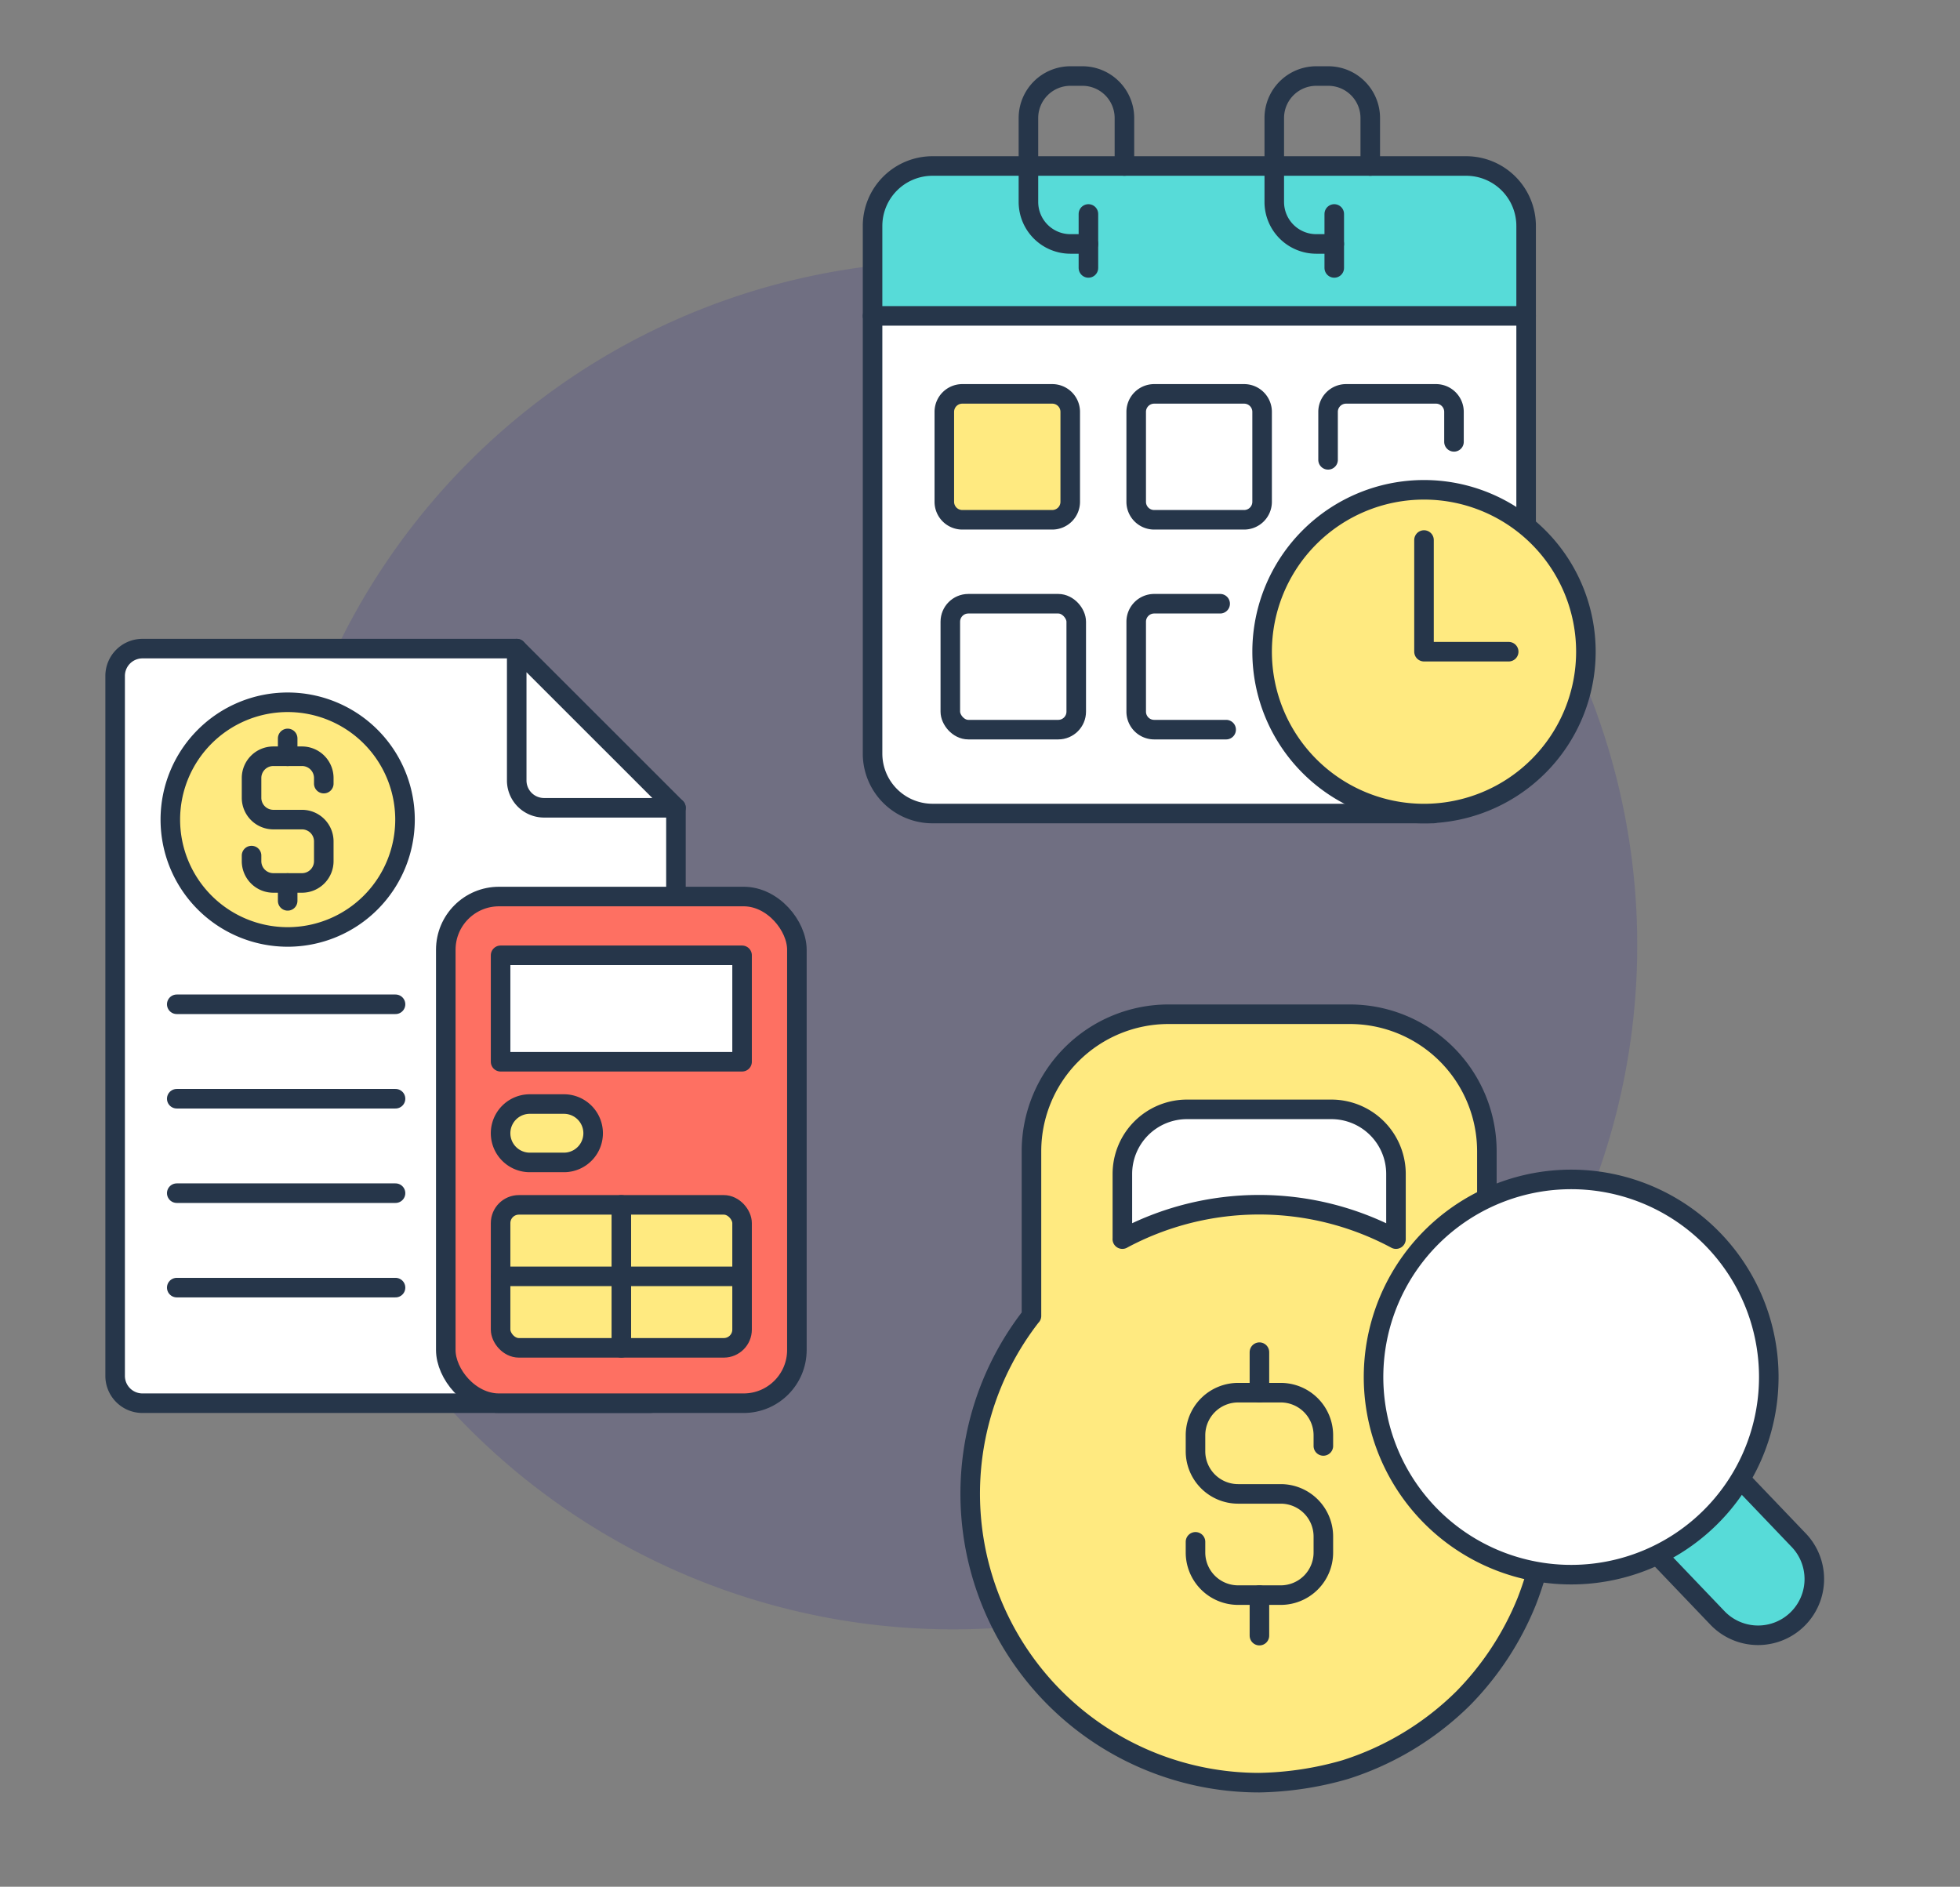 <svg xmlns="http://www.w3.org/2000/svg" xmlns:xlink="http://www.w3.org/1999/xlink" width="210" height="202.161" viewBox="0 0 210 202.161">
  <rect x="0" y="0" width="210" height="202.161" fill="#808080" stroke="none"/>
  <defs>
    <clipPath id="clip-path">
      <rect id="Rectángulo_359924" data-name="Rectángulo 359924" width="192.037" height="201.763" fill="none"/>
    </clipPath>
  </defs>
  <g id="Grupo_1025917" data-name="Grupo 1025917" transform="translate(-1020 -10379)">
    <rect id="Rectángulo_359503" data-name="Rectángulo 359503" width="210" height="202" transform="translate(1020 10379)" fill="none"/>
    <g id="Grupo_1025912" data-name="Grupo 1025912" transform="translate(1030.963 10379.398)">
      <g id="Grupo_1025911" data-name="Grupo 1025911" clip-path="url(#clip-path)">
        <path id="Trazado_767665" data-name="Trazado 767665" d="M164.455,100.882a73.3,73.3,0,1,1-73.3-73.3,73.3,73.3,0,0,1,73.3,73.3" fill="#1a0f91" opacity="0.15"/>
        <path id="Trazado_767666" data-name="Trazado 767666" d="M44.4,69.1H4.3a2.926,2.926,0,0,0-2.927,2.926v75A2.926,2.926,0,0,0,4.3,149.952H58.534a2.926,2.926,0,0,0,2.926-2.926V86.154" fill="#fff"/>
        <path id="Trazado_767667" data-name="Trazado 767667" d="M44.4,69.1H4.3a2.926,2.926,0,0,0-2.927,2.926v75A2.926,2.926,0,0,0,4.3,149.952H58.534a2.926,2.926,0,0,0,2.926-2.926V86.154" fill="none" stroke="#26364a" stroke-linecap="round" stroke-linejoin="round" stroke-width="2.095"/>
        <path id="Trazado_767668" data-name="Trazado 767668" d="M47.329,86.154H61.46L44.4,69.1V83.228a2.926,2.926,0,0,0,2.926,2.926" fill="#fff"/>
        <path id="Trazado_767669" data-name="Trazado 767669" d="M47.329,86.154H61.46L44.4,69.1V83.228A2.926,2.926,0,0,0,47.329,86.154Z" fill="none" stroke="#26364a" stroke-linecap="round" stroke-linejoin="round" stroke-width="2.095"/>
        <line id="Línea_3268" data-name="Línea 3268" x2="23.44" transform="translate(7.975 107.209)" fill="#fff"/>
        <line id="Línea_3269" data-name="Línea 3269" x2="23.44" transform="translate(7.975 107.209)" fill="none" stroke="#26364a" stroke-linecap="round" stroke-linejoin="round" stroke-width="2.095"/>
        <line id="Línea_3270" data-name="Línea 3270" x2="23.44" transform="translate(7.975 117.328)" fill="#fff"/>
        <line id="Línea_3271" data-name="Línea 3271" x2="23.44" transform="translate(7.975 117.328)" fill="none" stroke="#26364a" stroke-linecap="round" stroke-linejoin="round" stroke-width="2.095"/>
        <line id="Línea_3272" data-name="Línea 3272" x2="23.44" transform="translate(7.975 127.447)" fill="#fff"/>
        <line id="Línea_3273" data-name="Línea 3273" x2="23.44" transform="translate(7.975 127.447)" fill="none" stroke="#26364a" stroke-linecap="round" stroke-linejoin="round" stroke-width="2.095"/>
        <line id="Línea_3274" data-name="Línea 3274" x2="23.44" transform="translate(7.975 137.567)" fill="#fff"/>
        <line id="Línea_3275" data-name="Línea 3275" x2="23.44" transform="translate(7.975 137.567)" fill="none" stroke="#26364a" stroke-linecap="round" stroke-linejoin="round" stroke-width="2.095"/>
        <path id="Trazado_767670" data-name="Trazado 767670" d="M74.418,144.25V101.366a5.7,5.7,0,0,0-5.7-5.7H42.5a5.7,5.7,0,0,0-5.7,5.7V144.25a5.7,5.7,0,0,0,5.7,5.7H68.716a5.7,5.7,0,0,0,5.7-5.7" fill="#fe7062"/>
        <rect id="Rectángulo_359917" data-name="Rectángulo 359917" width="37.618" height="54.288" rx="5.702" transform="translate(36.8 95.664)" fill="none" stroke="#26364a" stroke-linecap="round" stroke-linejoin="round" stroke-width="2.095"/>
        <rect id="Rectángulo_359918" data-name="Rectángulo 359918" width="25.873" height="11.405" transform="translate(42.672 101.961)" fill="#fff"/>
        <rect id="Rectángulo_359919" data-name="Rectángulo 359919" width="25.873" height="11.405" transform="translate(42.672 101.961)" fill="none" stroke="#26364a" stroke-linecap="round" stroke-linejoin="round" stroke-width="2.095"/>
        <path id="Trazado_767671" data-name="Trazado 767671" d="M44.63,144.02H66.587a1.958,1.958,0,0,0,1.958-1.958v-11.4a1.958,1.958,0,0,0-1.958-1.958H44.63a1.958,1.958,0,0,0-1.958,1.958v11.4a1.958,1.958,0,0,0,1.958,1.958" fill="#ffea80"/>
        <rect id="Rectángulo_359920" data-name="Rectángulo 359920" width="25.873" height="15.32" rx="1.958" transform="translate(42.672 128.7)" fill="none" stroke="#26364a" stroke-linecap="round" stroke-linejoin="round" stroke-width="2.095"/>
        <line id="Línea_3276" data-name="Línea 3276" y2="15.32" transform="translate(55.609 128.7)" fill="none" stroke="#26364a" stroke-linecap="round" stroke-linejoin="round" stroke-width="2.095"/>
        <line id="Línea_3277" data-name="Línea 3277" x1="25.873" transform="translate(42.672 136.36)" fill="none" stroke="#26364a" stroke-linecap="round" stroke-linejoin="round" stroke-width="2.095"/>
        <path id="Trazado_767672" data-name="Trazado 767672" d="M45.8,124.154h3.66a3.128,3.128,0,0,0,0-6.256H45.8a3.128,3.128,0,1,0,0,6.256" fill="#ffea80"/>
        <path id="Trazado_767673" data-name="Trazado 767673" d="M45.8,124.154h3.66a3.128,3.128,0,0,0,0-6.256H45.8a3.128,3.128,0,1,0,0,6.256Z" fill="none" stroke="#26364a" stroke-linecap="round" stroke-linejoin="round" stroke-width="2.095"/>
        <path id="Trazado_767674" data-name="Trazado 767674" d="M32.431,87.424A12.572,12.572,0,1,1,19.859,74.85,12.573,12.573,0,0,1,32.431,87.424" fill="#ffea80"/>
        <path id="Trazado_767675" data-name="Trazado 767675" d="M32.431,87.424A12.572,12.572,0,1,1,19.859,74.85,12.573,12.573,0,0,1,32.431,87.424Z" fill="none" stroke="#26364a" stroke-linecap="round" stroke-linejoin="round" stroke-width="2.095"/>
        <path id="Trazado_767676" data-name="Trazado 767676" d="M23.728,83.564v-.6a2.335,2.335,0,0,0-2.338-2.333H18.327a2.335,2.335,0,0,0-2.338,2.333v2.123a2.336,2.336,0,0,0,2.338,2.333H21.39a2.335,2.335,0,0,1,2.338,2.332v2.124a2.335,2.335,0,0,1-2.338,2.332H18.327a2.335,2.335,0,0,1-2.338-2.332v-.6" fill="none" stroke="#26364a" stroke-linecap="round" stroke-linejoin="round" stroke-width="2.095"/>
        <line id="Línea_3278" data-name="Línea 3278" y1="1.915" transform="translate(19.859 78.721)" fill="none" stroke="#26364a" stroke-linecap="round" stroke-linejoin="round" stroke-width="2.095"/>
        <line id="Línea_3279" data-name="Línea 3279" y1="1.915" transform="translate(19.859 94.213)" fill="none" stroke="#26364a" stroke-linecap="round" stroke-linejoin="round" stroke-width="2.095"/>
        <path id="Trazado_767677" data-name="Trazado 767677" d="M82.526,33.449V23.813a6.425,6.425,0,0,1,6.424-6.425h57.176a6.425,6.425,0,0,1,6.424,6.425v9.636" fill="#57dbd8"/>
        <path id="Trazado_767678" data-name="Trazado 767678" d="M82.526,33.449V23.813a6.425,6.425,0,0,1,6.424-6.425h57.176a6.425,6.425,0,0,1,6.424,6.425v9.636" fill="none" stroke="#26364a" stroke-linecap="round" stroke-linejoin="round" stroke-width="2.095"/>
        <path id="Trazado_767679" data-name="Trazado 767679" d="M152.55,75.064V33.449H82.526v46.9A6.424,6.424,0,0,0,88.95,86.77H142.6" fill="#fff"/>
        <path id="Trazado_767680" data-name="Trazado 767680" d="M152.55,75.064V33.449H82.526v46.9A6.424,6.424,0,0,0,88.95,86.77H142.6" fill="none" stroke="#26364a" stroke-linecap="round" stroke-linejoin="round" stroke-width="2.095"/>
        <path id="Trazado_767681" data-name="Trazado 767681" d="M105.653,25.74h-1.927a4.5,4.5,0,0,1-4.5-4.5V12.249a4.5,4.5,0,0,1,4.5-4.5h1.285a4.5,4.5,0,0,1,4.5,4.5v5.139" fill="none" stroke="#26364a" stroke-linecap="round" stroke-linejoin="round" stroke-width="2.095"/>
        <line id="Línea_3280" data-name="Línea 3280" y2="5.782" transform="translate(105.653 22.528)" fill="none" stroke="#26364a" stroke-linecap="round" stroke-linejoin="round" stroke-width="2.095"/>
        <path id="Trazado_767682" data-name="Trazado 767682" d="M131.993,25.74h-1.927a4.5,4.5,0,0,1-4.5-4.5V12.249a4.5,4.5,0,0,1,4.5-4.5h1.285a4.5,4.5,0,0,1,4.5,4.5v5.139" fill="none" stroke="#26364a" stroke-linecap="round" stroke-linejoin="round" stroke-width="2.095"/>
        <line id="Línea_3281" data-name="Línea 3281" y2="5.782" transform="translate(131.993 22.528)" fill="none" stroke="#26364a" stroke-linecap="round" stroke-linejoin="round" stroke-width="2.095"/>
        <path id="Trazado_767683" data-name="Trazado 767683" d="M101.778,55.3H92.142a1.928,1.928,0,0,1-1.928-1.927V43.732a1.928,1.928,0,0,1,1.928-1.927h9.636a1.927,1.927,0,0,1,1.927,1.927v9.637a1.927,1.927,0,0,1-1.927,1.927" fill="#ffea80"/>
        <path id="Rectángulo_359921" data-name="Rectángulo 359921" d="M1.927,0h9.636a1.928,1.928,0,0,1,1.928,1.928v9.636a1.927,1.927,0,0,1-1.927,1.927H1.927A1.927,1.927,0,0,1,0,11.564V1.927A1.927,1.927,0,0,1,1.927,0Z" transform="translate(90.214 41.805)" fill="none" stroke="#26364a" stroke-linecap="round" stroke-linejoin="round" stroke-width="2.095"/>
        <rect id="Rectángulo_359922" data-name="Rectángulo 359922" width="13.491" height="13.491" rx="1.927" transform="translate(90.857 64.29)" fill="none" stroke="#26364a" stroke-linecap="round" stroke-linejoin="round" stroke-width="2.095"/>
        <path id="Trazado_767684" data-name="Trazado 767684" d="M131.33,48.872V43.733a1.928,1.928,0,0,1,1.927-1.928h9.637a1.928,1.928,0,0,1,1.927,1.928v3.212" fill="none" stroke="#26364a" stroke-linecap="round" stroke-linejoin="round" stroke-width="2.095"/>
        <path id="Rectángulo_359923" data-name="Rectángulo 359923" d="M1.927,0h9.636a1.928,1.928,0,0,1,1.928,1.928v9.636a1.927,1.927,0,0,1-1.927,1.927H1.927A1.927,1.927,0,0,1,0,11.564V1.927A1.927,1.927,0,0,1,1.927,0Z" transform="translate(110.772 41.805)" fill="none" stroke="#26364a" stroke-linecap="round" stroke-linejoin="round" stroke-width="2.095"/>
        <path id="Trazado_767685" data-name="Trazado 767685" d="M120.409,77.781H112.7a1.927,1.927,0,0,1-1.927-1.927V66.217A1.927,1.927,0,0,1,112.7,64.29h7.067" fill="none" stroke="#26364a" stroke-linecap="round" stroke-linejoin="round" stroke-width="2.095"/>
        <path id="Trazado_767686" data-name="Trazado 767686" d="M158.954,69.429a17.345,17.345,0,1,1-17.345-17.345,17.345,17.345,0,0,1,17.345,17.345" fill="#ffea80"/>
        <path id="Trazado_767687" data-name="Trazado 767687" d="M158.954,69.429a17.345,17.345,0,1,1-17.345-17.345A17.345,17.345,0,0,1,158.954,69.429Z" fill="none" stroke="#26364a" stroke-linecap="round" stroke-linejoin="round" stroke-width="2.095"/>
        <path id="Trazado_767688" data-name="Trazado 767688" d="M141.609,57.464V69.429h9.074" fill="none" stroke="#26364a" stroke-linecap="round" stroke-linejoin="round" stroke-width="2.095"/>
        <path id="Trazado_767689" data-name="Trazado 767689" d="M150.869,142.027a35.03,35.03,0,0,0-2.524-4.018q0-7.522,0-15.044a14.69,14.69,0,0,0-14.691-14.69H114.241a14.69,14.69,0,0,0-14.69,14.69V140.6l-.007-.005a30.962,30.962,0,0,0,24.4,50.015,35.225,35.225,0,0,0,9.208-1.392,31.482,31.482,0,0,0,12.665-7.656,31.8,31.8,0,0,0,6.8-10.378,34.925,34.925,0,0,0,2.347-11.017" fill="#ffea80"/>
        <path id="Trazado_767690" data-name="Trazado 767690" d="M150.869,142.027a35.03,35.03,0,0,0-2.524-4.018q0-7.522,0-15.044a14.69,14.69,0,0,0-14.691-14.69H114.241a14.69,14.69,0,0,0-14.69,14.69V140.6l-.007-.005a30.962,30.962,0,0,0,24.4,50.015,35.225,35.225,0,0,0,9.208-1.392,31.482,31.482,0,0,0,12.665-7.656,31.8,31.8,0,0,0,6.8-10.378,34.925,34.925,0,0,0,2.347-11.017" fill="none" stroke="#26364a" stroke-linecap="round" stroke-linejoin="round" stroke-width="2.095"/>
        <path id="Trazado_767691" data-name="Trazado 767691" d="M109.286,132.37a31.011,31.011,0,0,1,29.32,0V125.39a6.922,6.922,0,0,0-6.921-6.922H116.212a6.922,6.922,0,0,0-6.921,6.922v6.98" fill="#fff"/>
        <path id="Trazado_767692" data-name="Trazado 767692" d="M109.286,132.37a31.011,31.011,0,0,1,29.32,0V125.39a6.922,6.922,0,0,0-6.921-6.922H116.212a6.922,6.922,0,0,0-6.921,6.922v6.98" fill="none" stroke="#26364a" stroke-linecap="round" stroke-linejoin="round" stroke-width="2.095"/>
        <path id="Trazado_767693" data-name="Trazado 767693" d="M117.126,164.807v1.142a4.566,4.566,0,0,0,4.566,4.566h4.567a4.566,4.566,0,0,0,4.566-4.566v-1.713a4.566,4.566,0,0,0-4.566-4.566h-4.567a4.567,4.567,0,0,1-4.566-4.567v-1.712a4.567,4.567,0,0,1,4.566-4.567h4.567a4.567,4.567,0,0,1,4.566,4.567v1.141" fill="none" stroke="#26364a" stroke-linecap="round" stroke-linejoin="round" stroke-width="2.095"/>
        <line id="Línea_3282" data-name="Línea 3282" y1="4.342" transform="translate(123.975 144.483)" fill="none" stroke="#26364a" stroke-linecap="round" stroke-linejoin="round" stroke-width="2.095"/>
        <line id="Línea_3283" data-name="Línea 3283" y1="4.342" transform="translate(123.975 170.515)" fill="#fff"/>
        <line id="Línea_3284" data-name="Línea 3284" y1="4.342" transform="translate(123.975 170.515)" fill="none" stroke="#26364a" stroke-linecap="round" stroke-linejoin="round" stroke-width="2.095"/>
        <path id="Trazado_767694" data-name="Trazado 767694" d="M160.091,159.4l12.942,13.543a6.026,6.026,0,0,0,8.814-8.219L168.9,151.18" fill="#57dbd8"/>
        <path id="Trazado_767695" data-name="Trazado 767695" d="M160.091,159.4l12.942,13.543a6.026,6.026,0,0,0,8.814-8.219L168.9,151.18" fill="none" stroke="#26364a" stroke-linecap="round" stroke-linejoin="round" stroke-width="2.095"/>
        <path id="Trazado_767696" data-name="Trazado 767696" d="M156.637,168.31a21.174,21.174,0,1,0-20.422-21.9,21.174,21.174,0,0,0,20.422,21.9" fill="#fff"/>
        <path id="Trazado_767697" data-name="Trazado 767697" d="M156.637,168.31a21.174,21.174,0,1,0-20.422-21.9A21.174,21.174,0,0,0,156.637,168.31Z" fill="none" stroke="#26364a" stroke-linecap="round" stroke-linejoin="round" stroke-width="2.095"/>
      </g>
    </g>
  </g>
</svg>
